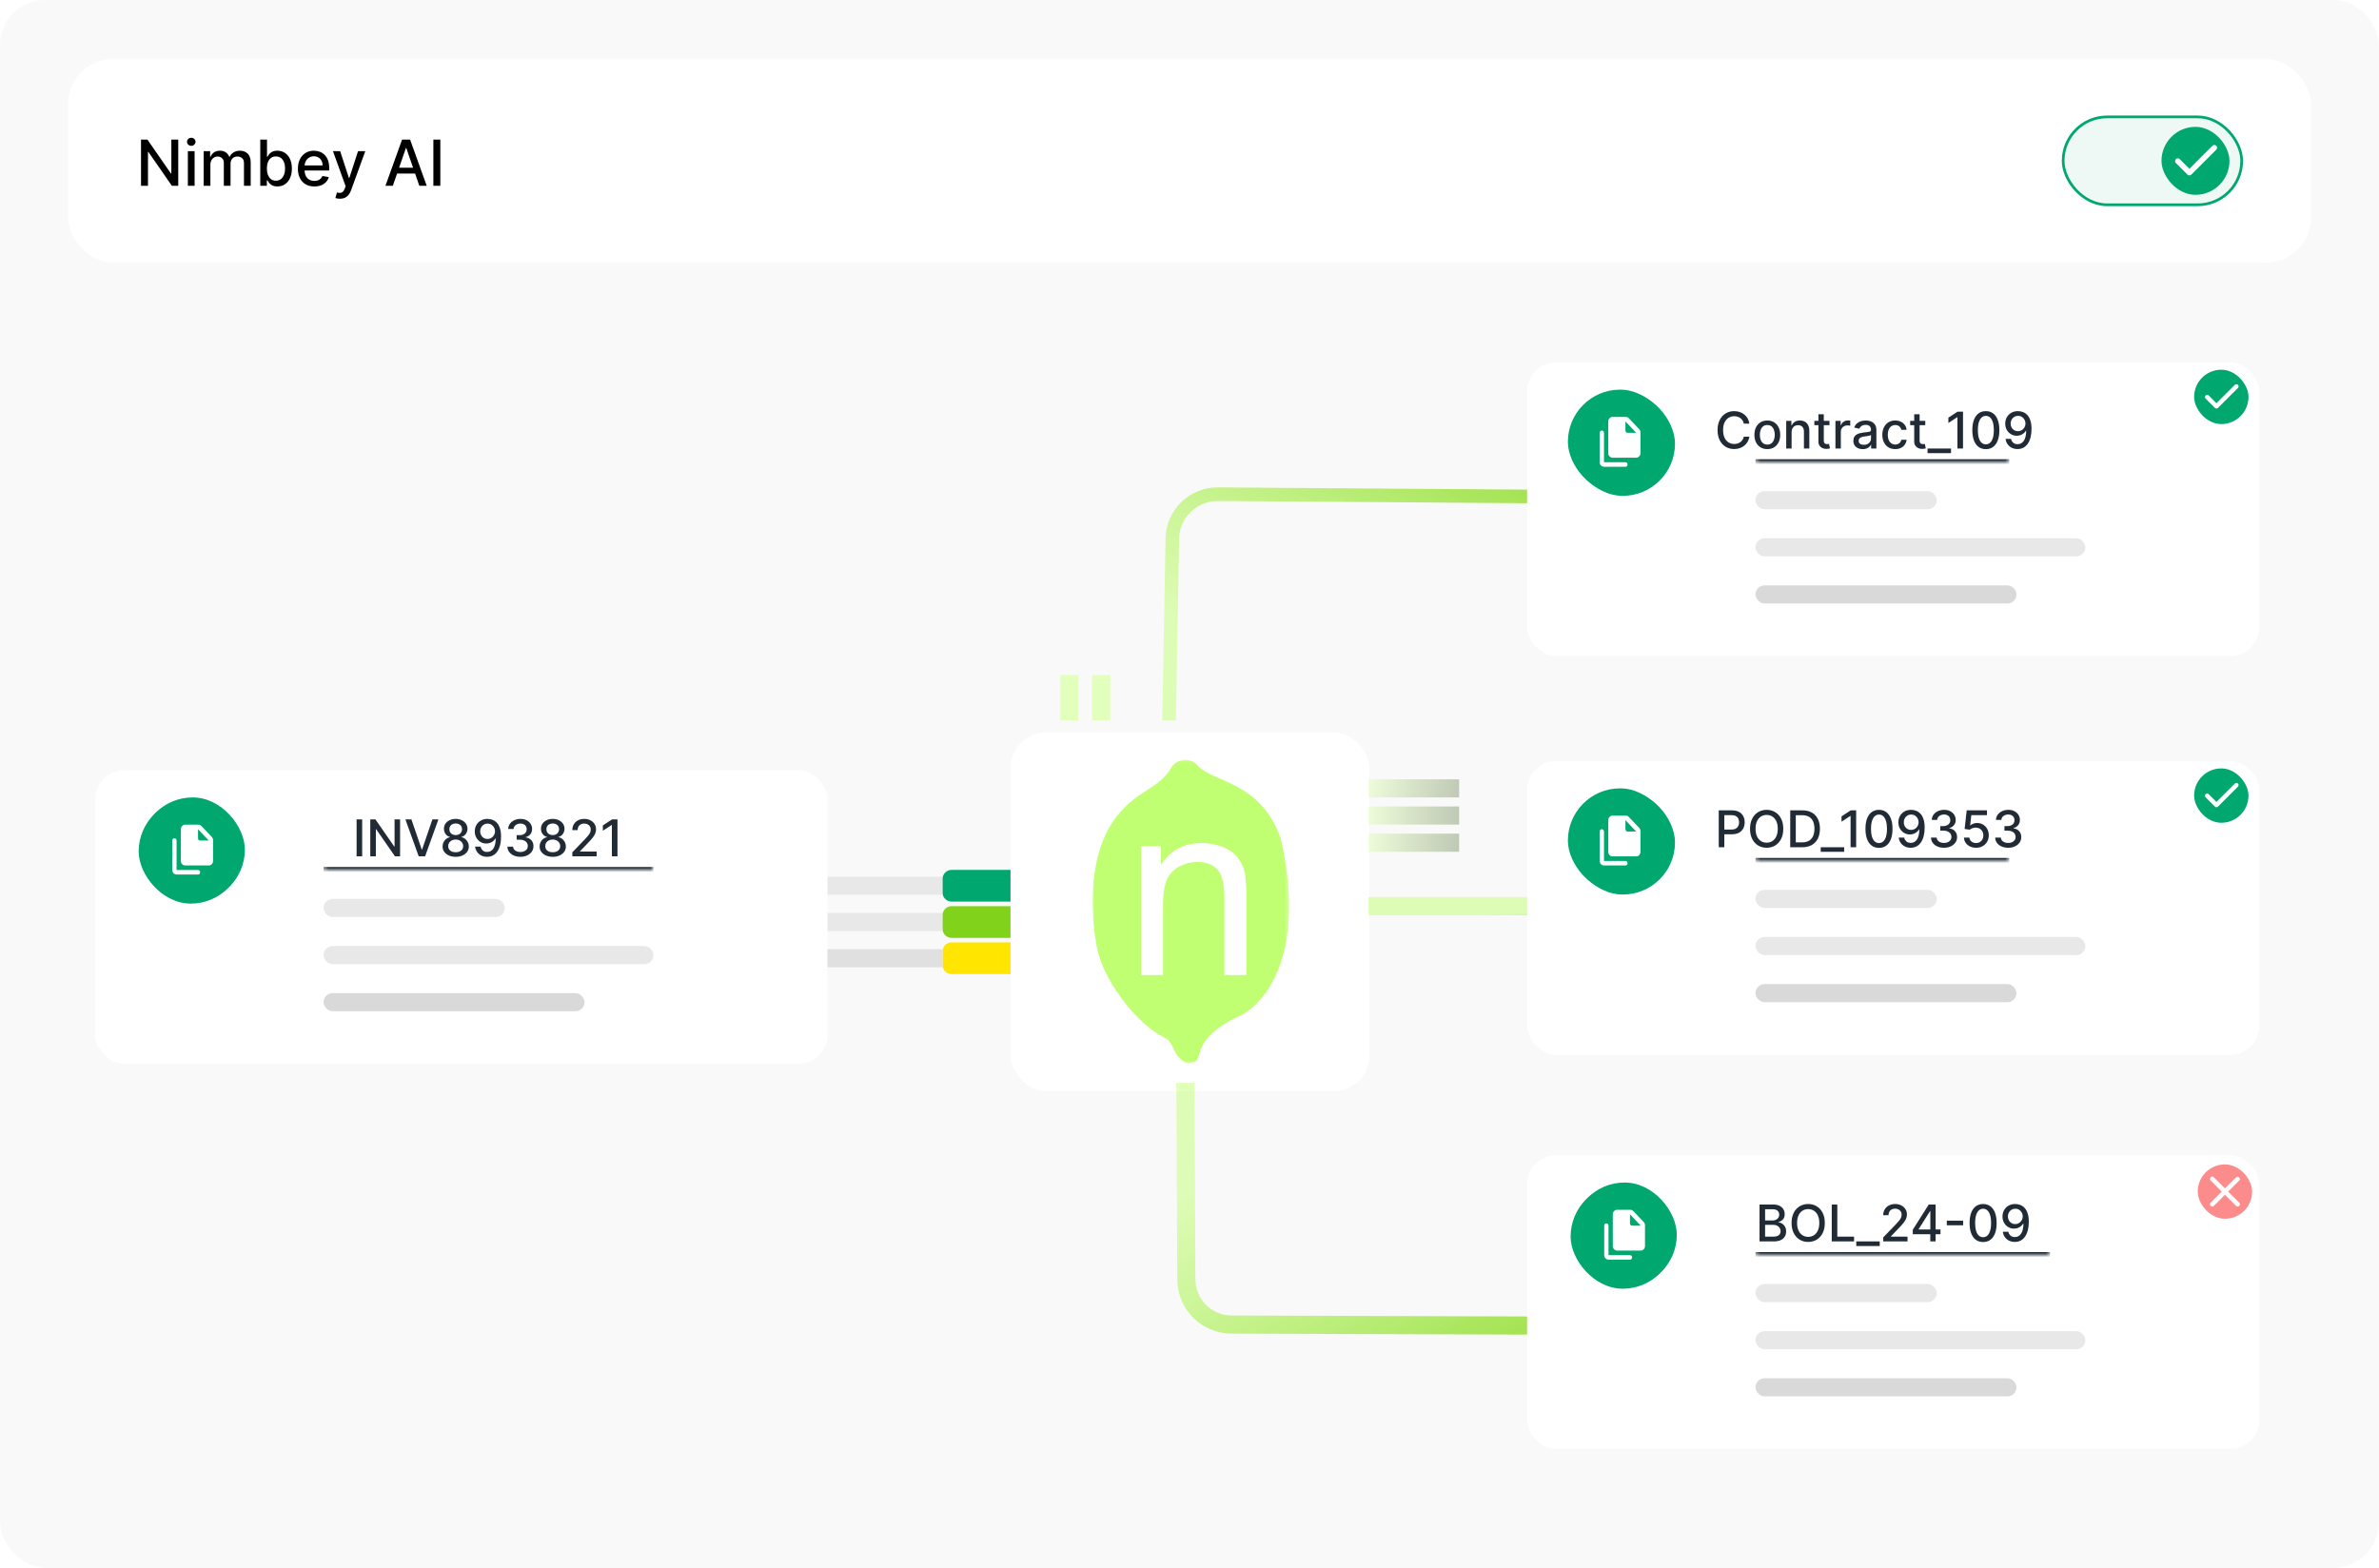 <svg width="525" height="346" viewBox="0 0 525 346" fill="none" xmlns="http://www.w3.org/2000/svg">
<rect width="525" height="346" rx="10" fill="#F9F9F9"/>
<rect x="15" y="13" width="495" height="45" rx="10" fill="white"/>
<path d="M39.337 30.818V41H37.925L32.749 33.533H32.655V41H31.119V30.818H32.541L37.721 38.295H37.815V30.818H39.337ZM41.458 41V33.364H42.945V41H41.458ZM42.209 32.185C41.95 32.185 41.728 32.099 41.543 31.927C41.361 31.751 41.269 31.542 41.269 31.3C41.269 31.055 41.361 30.846 41.543 30.674C41.728 30.498 41.95 30.41 42.209 30.41C42.468 30.41 42.688 30.498 42.87 30.674C43.056 30.846 43.149 31.055 43.149 31.3C43.149 31.542 43.056 31.751 42.87 31.927C42.688 32.099 42.468 32.185 42.209 32.185ZM44.945 41V33.364H46.371V34.606H46.466C46.625 34.186 46.885 33.858 47.246 33.622C47.608 33.383 48.04 33.264 48.544 33.264C49.054 33.264 49.482 33.383 49.827 33.622C50.175 33.861 50.432 34.189 50.597 34.606H50.677C50.859 34.199 51.149 33.874 51.547 33.632C51.945 33.387 52.419 33.264 52.969 33.264C53.661 33.264 54.227 33.481 54.664 33.916C55.105 34.35 55.325 35.004 55.325 35.879V41H53.839V36.019C53.839 35.501 53.698 35.127 53.416 34.895C53.135 34.663 52.798 34.547 52.407 34.547C51.923 34.547 51.547 34.696 51.278 34.994C51.01 35.289 50.876 35.669 50.876 36.133V41H49.394V35.924C49.394 35.51 49.265 35.177 49.006 34.925C48.748 34.673 48.411 34.547 47.997 34.547C47.715 34.547 47.455 34.621 47.217 34.771C46.981 34.916 46.791 35.12 46.645 35.382C46.502 35.644 46.431 35.947 46.431 36.292V41H44.945ZM57.437 41V30.818H58.923V34.602H59.013C59.099 34.443 59.223 34.258 59.386 34.05C59.548 33.841 59.774 33.659 60.062 33.503C60.35 33.344 60.731 33.264 61.205 33.264C61.822 33.264 62.372 33.42 62.856 33.731C63.34 34.043 63.719 34.492 63.995 35.079C64.273 35.666 64.412 36.371 64.412 37.197C64.412 38.022 64.275 38.73 63.999 39.32C63.724 39.906 63.346 40.359 62.866 40.677C62.385 40.992 61.837 41.149 61.22 41.149C60.756 41.149 60.377 41.071 60.082 40.916C59.79 40.76 59.562 40.577 59.396 40.369C59.23 40.16 59.102 39.974 59.013 39.812H58.889V41H57.437ZM58.894 37.182C58.894 37.719 58.971 38.189 59.127 38.594C59.283 38.998 59.508 39.315 59.803 39.543C60.098 39.769 60.46 39.881 60.887 39.881C61.331 39.881 61.703 39.764 62.001 39.528C62.299 39.29 62.525 38.967 62.677 38.559C62.833 38.151 62.911 37.692 62.911 37.182C62.911 36.678 62.834 36.226 62.682 35.825C62.533 35.423 62.307 35.107 62.006 34.875C61.708 34.643 61.335 34.527 60.887 34.527C60.456 34.527 60.092 34.638 59.794 34.86C59.498 35.082 59.275 35.392 59.122 35.79C58.97 36.188 58.894 36.651 58.894 37.182ZM69.373 41.154C68.62 41.154 67.972 40.993 67.429 40.672C66.888 40.347 66.471 39.891 66.176 39.305C65.884 38.715 65.738 38.024 65.738 37.231C65.738 36.449 65.884 35.76 66.176 35.163C66.471 34.567 66.882 34.101 67.409 33.766C67.939 33.432 68.559 33.264 69.268 33.264C69.699 33.264 70.117 33.336 70.521 33.478C70.925 33.62 71.288 33.844 71.61 34.149C71.931 34.454 72.185 34.85 72.37 35.337C72.556 35.821 72.649 36.41 72.649 37.102V37.629H66.579V36.516H71.192C71.192 36.124 71.113 35.778 70.954 35.477C70.794 35.172 70.571 34.931 70.282 34.756C69.997 34.58 69.662 34.492 69.278 34.492C68.86 34.492 68.496 34.595 68.184 34.8C67.876 35.003 67.637 35.268 67.468 35.596C67.303 35.921 67.22 36.274 67.22 36.655V37.525C67.22 38.035 67.309 38.469 67.488 38.827C67.671 39.185 67.924 39.459 68.249 39.648C68.574 39.833 68.953 39.926 69.387 39.926C69.669 39.926 69.926 39.886 70.158 39.807C70.39 39.724 70.591 39.601 70.76 39.439C70.929 39.276 71.058 39.076 71.147 38.837L72.554 39.091C72.442 39.505 72.24 39.868 71.948 40.18C71.659 40.488 71.296 40.728 70.859 40.901C70.425 41.07 69.929 41.154 69.373 41.154ZM75.019 43.864C74.797 43.864 74.595 43.845 74.412 43.809C74.23 43.776 74.094 43.739 74.005 43.7L74.363 42.481C74.635 42.554 74.876 42.586 75.089 42.576C75.301 42.566 75.488 42.486 75.65 42.337C75.816 42.188 75.962 41.945 76.088 41.606L76.272 41.099L73.478 33.364H75.069L77.003 39.29H77.082L79.016 33.364H80.612L77.465 42.019C77.319 42.417 77.134 42.753 76.908 43.028C76.683 43.307 76.414 43.516 76.103 43.655C75.791 43.794 75.43 43.864 75.019 43.864ZM86.694 41H85.063L88.727 30.818H90.502L94.166 41H92.535L89.657 32.668H89.577L86.694 41ZM86.967 37.013H92.257V38.305H86.967V37.013ZM97.172 30.818V41H95.636V30.818H97.172Z" fill="black"/>
<rect x="455.3" y="25.8" width="39.4" height="19.4" rx="9.7" fill="#00A76F" fill-opacity="0.07"/>
<rect x="455.3" y="25.8" width="39.4" height="19.4" rx="9.7" stroke="#00A76F" stroke-width="0.6"/>
<rect x="477" y="28" width="15" height="15" rx="7.5" fill="#00A76F"/>
<path d="M483.158 38.705C483.078 38.705 483.003 38.692 482.933 38.667C482.863 38.642 482.798 38.6 482.738 38.54L480.158 35.96C480.048 35.85 479.996 35.707 480 35.532C480.006 35.357 480.063 35.215 480.173 35.105C480.283 34.995 480.423 34.94 480.593 34.94C480.763 34.94 480.903 34.995 481.013 35.105L483.158 37.25L488.243 32.165C488.353 32.055 488.496 32 488.671 32C488.846 32 488.988 32.055 489.098 32.165C489.208 32.275 489.263 32.417 489.263 32.592C489.263 32.767 489.208 32.91 489.098 33.02L483.578 38.54C483.518 38.6 483.453 38.642 483.383 38.667C483.313 38.692 483.238 38.705 483.158 38.705Z" fill="white"/>
<g filter="url(#filter0_d_2064_610)">
<rect x="223" y="159" width="79.2" height="79.2" rx="7.92" fill="white"/>
<mask id="mask0_2064_610" style="mask-type:luminance" maskUnits="userSpaceOnUse" x="241" y="165" width="44" height="68">
<path d="M241 165H284.648V232.085H241V165Z" fill="white"/>
</mask>
<g mask="url(#mask0_2064_610)">
<path d="M273.261 221.74C280.216 218.565 288.2 206.332 282.6 182.324C278.072 169.635 267.702 170.198 264.245 166.246C263.601 165.536 262.704 165.121 261.753 165.067C260.48 165 259.126 165.696 258.537 166.702C255.697 171.578 251.182 171.578 246.519 177.446C240.262 185.338 240.464 197.879 242.044 206.36C243.357 213.447 250.177 222.357 255.697 225.666C257.921 227.006 257.653 226.121 259.354 229.551C259.998 230.851 261.739 232.66 263.401 231.842C264.285 231.413 264.566 230.529 264.741 229.712C265.062 228.319 266.562 224.795 273.261 221.74Z" fill="#C1FF72"/>
</g>
<path d="M275.047 212.566H270.189V195.252C270.189 192.333 269.666 190.328 268.619 189.237C267.571 188.146 266.117 187.6 264.258 187.6C262.826 187.6 261.47 187.95 260.188 188.647C258.909 189.346 258.001 190.33 257.465 191.6C256.928 192.87 256.659 194.669 256.659 196.994V212.566H251.828V184.084H256.175V188.11H256.285C257.306 186.553 258.562 185.386 260.056 184.608C261.549 183.828 263.281 183.438 265.253 183.438C266.754 183.438 268.238 183.706 269.705 184.243C271.175 184.78 272.324 185.587 273.155 186.663C273.988 187.736 274.511 188.883 274.726 190.099C274.939 191.314 275.047 192.959 275.047 195.036V212.566Z" fill="white"/>
</g>
<path d="M261.606 239L261.804 282.397C261.829 287.889 266.279 292.333 271.771 292.351L347.39 292.598" stroke="url(#paint0_linear_2064_610)" stroke-width="4"/>
<path d="M258 159L258.71 118.895C258.807 113.414 263.299 109.032 268.781 109.072L348 109.65" stroke="url(#paint1_linear_2064_610)" stroke-width="3"/>
<path d="M223 207H210C208.895 207 208 206.105 208 205V202C208 200.895 208.895 200 210 200H223V207Z" fill="#81D21B"/>
<rect opacity="0.5" x="208" y="205.5" width="32" height="4" transform="rotate(-180 208 205.5)" fill="#D9D9D9"/>
<path d="M223 199H210C208.895 199 208 198.105 208 197V194C208 192.895 208.895 192 210 192H223V199Z" fill="#00A76F"/>
<rect opacity="0.5" x="208" y="197.5" width="32" height="4" transform="rotate(-180 208 197.5)" fill="#D9D9D9"/>
<path d="M223 215H210C208.895 215 208 214.105 208 213V210C208 208.895 208.895 208 210 208H223V215Z" fill="#FFE500"/>
<rect x="208" y="213.5" width="32" height="4" transform="rotate(-180 208 213.5)" fill="#E0E0E0"/>
<rect x="302" y="172" width="20" height="4" fill="url(#paint2_linear_2064_610)"/>
<rect x="234" y="159" width="10" height="4" transform="rotate(-90 234 159)" fill="#E2FFBC"/>
<rect x="241" y="159" width="10" height="4" transform="rotate(-90 241 159)" fill="#E2FFBC"/>
<rect x="302" y="178" width="20" height="4" fill="url(#paint3_linear_2064_610)"/>
<rect x="302" y="184" width="20" height="4" fill="url(#paint4_linear_2064_610)"/>
<rect x="21" y="170" width="161.6" height="64.8" rx="6.4" fill="white"/>
<rect x="30.602" y="176.4" width="23.04" height="23.04" rx="11.52" fill="#00A76F"/>
<path d="M42.122 185.04V183.888C42.122 183.254 41.603 182.736 40.97 182.736H37.514C36.88 182.736 36.362 183.254 36.362 183.888V191.952C36.362 192.585 36.88 193.104 37.514 193.104H46.73C47.363 193.104 47.882 192.585 47.882 191.952V186.192C47.882 185.558 47.363 185.04 46.73 185.04H42.122ZM38.666 191.952H37.514V190.8H38.666V191.952ZM38.666 189.648H37.514V188.496H38.666V189.648ZM38.666 187.344H37.514V186.192H38.666V187.344ZM38.666 185.04H37.514V183.888H38.666V185.04ZM40.97 191.952H39.818V190.8H40.97V191.952ZM40.97 189.648H39.818V188.496H40.97V189.648ZM40.97 187.344H39.818V186.192H40.97V187.344ZM40.97 185.04H39.818V183.888H40.97V185.04ZM46.154 191.952H42.122V190.8H43.274V189.648H42.122V188.496H43.274V187.344H42.122V186.192H46.154C46.47 186.192 46.73 186.451 46.73 186.768V191.376C46.73 191.693 46.47 191.952 46.154 191.952ZM45.578 187.344H44.426V188.496H45.578V187.344ZM45.578 189.648H44.426V190.8H45.578V189.648Z" fill="white"/>
<mask id="path-27-inside-1_2064_610" fill="white">
<path d="M71.402 178H144.202V192H71.402V178Z"/>
</mask>
<path d="M144.202 191.36H71.402V192.64H144.202V191.36Z" fill="#212B36" mask="url(#path-27-inside-1_2064_610)"/>
<path d="M79.925 180.854V189H78.697V180.854H79.925ZM88.29 180.854V189H87.16L83.02 183.026H82.944V189H81.715V180.854H82.853L86.997 186.836H87.073V180.854H88.29ZM90.794 180.854L93.061 187.488H93.153L95.42 180.854H96.748L93.817 189H92.397L89.466 180.854H90.794ZM100.566 189.111C99.996 189.111 99.492 189.013 99.054 188.817C98.619 188.621 98.279 188.35 98.032 188.005C97.785 187.661 97.663 187.268 97.666 186.828C97.663 186.484 97.734 186.167 97.877 185.878C98.023 185.586 98.22 185.343 98.469 185.15C98.719 184.954 98.997 184.829 99.305 184.776V184.728C98.899 184.63 98.574 184.413 98.33 184.076C98.086 183.739 97.966 183.352 97.968 182.915C97.966 182.498 98.076 182.127 98.299 181.801C98.524 181.472 98.833 181.214 99.225 181.025C99.618 180.837 100.064 180.743 100.566 180.743C101.061 180.743 101.504 180.838 101.894 181.029C102.286 181.218 102.595 181.476 102.821 181.805C103.046 182.131 103.16 182.501 103.163 182.915C103.16 183.352 103.035 183.739 102.789 184.076C102.542 184.413 102.221 184.63 101.826 184.728V184.776C102.131 184.829 102.406 184.954 102.65 185.15C102.896 185.343 103.092 185.586 103.238 185.878C103.387 186.167 103.462 186.484 103.465 186.828C103.462 187.268 103.338 187.661 103.091 188.005C102.845 188.35 102.502 188.621 102.065 188.817C101.63 189.013 101.13 189.111 100.566 189.111ZM100.566 188.105C100.902 188.105 101.194 188.049 101.441 187.938C101.687 187.824 101.878 187.666 102.013 187.465C102.149 187.26 102.217 187.022 102.22 186.749C102.217 186.465 102.143 186.214 101.997 185.997C101.854 185.78 101.659 185.609 101.413 185.484C101.166 185.359 100.884 185.297 100.566 185.297C100.245 185.297 99.96 185.359 99.71 185.484C99.461 185.609 99.265 185.78 99.122 185.997C98.979 186.214 98.908 186.465 98.911 186.749C98.908 187.022 98.973 187.26 99.106 187.465C99.241 187.666 99.433 187.824 99.683 187.938C99.932 188.049 100.226 188.105 100.566 188.105ZM100.566 184.315C100.836 184.315 101.076 184.26 101.285 184.152C101.495 184.043 101.659 183.892 101.779 183.698C101.901 183.505 101.963 183.278 101.966 183.018C101.963 182.763 101.902 182.541 101.783 182.35C101.666 182.159 101.503 182.012 101.293 181.908C101.084 181.802 100.841 181.749 100.566 181.749C100.284 181.749 100.038 181.802 99.826 181.908C99.616 182.012 99.453 182.159 99.337 182.35C99.22 182.541 99.163 182.763 99.166 183.018C99.163 183.278 99.221 183.505 99.341 183.698C99.46 183.892 99.624 184.043 99.834 184.152C100.046 184.26 100.29 184.315 100.566 184.315ZM107.598 180.743C107.962 180.746 108.32 180.812 108.672 180.942C109.025 181.072 109.343 181.284 109.627 181.578C109.913 181.873 110.141 182.27 110.311 182.771C110.483 183.27 110.571 183.89 110.573 184.633C110.573 185.346 110.502 185.981 110.359 186.538C110.215 187.092 110.01 187.56 109.742 187.942C109.477 188.324 109.155 188.614 108.776 188.813C108.396 189.012 107.97 189.111 107.495 189.111C107.01 189.111 106.579 189.016 106.202 188.825C105.826 188.634 105.52 188.37 105.284 188.033C105.048 187.694 104.9 187.304 104.842 186.864H106.055C106.135 187.214 106.296 187.498 106.54 187.715C106.787 187.93 107.105 188.037 107.495 188.037C108.092 188.037 108.557 187.777 108.891 187.258C109.225 186.735 109.393 186.006 109.396 185.07H109.332C109.195 185.298 109.022 185.494 108.815 185.659C108.611 185.823 108.382 185.951 108.127 186.041C107.873 186.131 107.601 186.176 107.312 186.176C106.843 186.176 106.416 186.061 106.031 185.83C105.647 185.599 105.341 185.282 105.113 184.879C104.885 184.476 104.771 184.016 104.771 183.499C104.771 182.985 104.887 182.518 105.121 182.099C105.357 181.68 105.685 181.349 106.107 181.105C106.531 180.858 107.028 180.738 107.598 180.743ZM107.602 181.777C107.292 181.777 107.012 181.854 106.763 182.008C106.517 182.159 106.322 182.364 106.178 182.624C106.035 182.881 105.964 183.168 105.964 183.483C105.964 183.799 106.033 184.085 106.171 184.342C106.311 184.597 106.502 184.8 106.743 184.951C106.987 185.099 107.266 185.174 107.578 185.174C107.812 185.174 108.029 185.129 108.231 185.038C108.432 184.948 108.609 184.824 108.76 184.665C108.911 184.503 109.029 184.32 109.114 184.116C109.199 183.912 109.241 183.697 109.241 183.471C109.241 183.172 109.169 182.893 109.026 182.636C108.886 182.379 108.692 182.172 108.446 182.016C108.199 181.857 107.918 181.777 107.602 181.777ZM114.846 189.111C114.3 189.111 113.812 189.017 113.382 188.829C112.955 188.641 112.617 188.379 112.368 188.045C112.122 187.709 111.989 187.319 111.97 186.876H113.219C113.235 187.117 113.316 187.327 113.462 187.504C113.61 187.679 113.804 187.815 114.043 187.91C114.281 188.005 114.546 188.053 114.838 188.053C115.159 188.053 115.443 187.998 115.689 187.886C115.938 187.775 116.133 187.62 116.274 187.421C116.414 187.219 116.485 186.987 116.485 186.725C116.485 186.452 116.414 186.212 116.274 186.005C116.136 185.795 115.933 185.631 115.665 185.512C115.4 185.392 115.079 185.333 114.703 185.333H114.015V184.33H114.703C115.005 184.33 115.27 184.276 115.498 184.167C115.729 184.059 115.909 183.908 116.039 183.714C116.169 183.518 116.234 183.288 116.234 183.026C116.234 182.774 116.177 182.555 116.063 182.37C115.952 182.181 115.793 182.034 115.586 181.928C115.382 181.822 115.14 181.769 114.862 181.769C114.597 181.769 114.349 181.818 114.118 181.916C113.89 182.012 113.704 182.15 113.561 182.33C113.418 182.508 113.341 182.721 113.331 182.97H112.141C112.155 182.53 112.285 182.143 112.531 181.809C112.78 181.475 113.109 181.214 113.518 181.025C113.926 180.837 114.379 180.743 114.878 180.743C115.4 180.743 115.851 180.845 116.23 181.049C116.612 181.251 116.906 181.52 117.113 181.857C117.322 182.193 117.426 182.562 117.423 182.962C117.426 183.418 117.299 183.805 117.041 184.124C116.787 184.442 116.447 184.655 116.023 184.764V184.828C116.564 184.91 116.983 185.125 117.28 185.472C117.58 185.819 117.728 186.25 117.725 186.765C117.728 187.213 117.604 187.614 117.352 187.97C117.102 188.325 116.762 188.605 116.329 188.809C115.897 189.01 115.403 189.111 114.846 189.111ZM121.981 189.111C121.411 189.111 120.907 189.013 120.47 188.817C120.035 188.621 119.694 188.35 119.448 188.005C119.201 187.661 119.079 187.268 119.082 186.828C119.079 186.484 119.149 186.167 119.293 185.878C119.438 185.586 119.636 185.343 119.885 185.15C120.134 184.954 120.413 184.829 120.72 184.776V184.728C120.315 184.63 119.99 184.413 119.746 184.076C119.502 183.739 119.381 183.352 119.384 182.915C119.381 182.498 119.491 182.127 119.714 181.801C119.94 181.472 120.248 181.214 120.641 181.025C121.033 180.837 121.48 180.743 121.981 180.743C122.477 180.743 122.92 180.838 123.31 181.029C123.702 181.218 124.011 181.476 124.236 181.805C124.462 182.131 124.576 182.501 124.578 182.915C124.576 183.352 124.451 183.739 124.204 184.076C123.958 184.413 123.637 184.63 123.242 184.728V184.776C123.547 184.829 123.821 184.954 124.065 185.15C124.312 185.343 124.508 185.586 124.654 185.878C124.802 186.167 124.878 186.484 124.881 186.828C124.878 187.268 124.753 187.661 124.507 188.005C124.26 188.35 123.918 188.621 123.481 188.817C123.046 189.013 122.546 189.111 121.981 189.111ZM121.981 188.105C122.318 188.105 122.61 188.049 122.856 187.938C123.103 187.824 123.294 187.666 123.429 187.465C123.564 187.26 123.633 187.022 123.636 186.749C123.633 186.465 123.559 186.214 123.413 185.997C123.27 185.78 123.075 185.609 122.828 185.484C122.582 185.359 122.299 185.297 121.981 185.297C121.66 185.297 121.375 185.359 121.126 185.484C120.877 185.609 120.681 185.78 120.537 185.997C120.394 186.214 120.324 186.465 120.327 186.749C120.324 187.022 120.389 187.26 120.522 187.465C120.657 187.666 120.849 187.824 121.098 187.938C121.347 188.049 121.642 188.105 121.981 188.105ZM121.981 184.315C122.252 184.315 122.492 184.26 122.701 184.152C122.911 184.043 123.075 183.892 123.194 183.698C123.316 183.505 123.379 183.278 123.381 183.018C123.379 182.763 123.318 182.541 123.198 182.35C123.082 182.159 122.918 182.012 122.709 181.908C122.5 181.802 122.257 181.749 121.981 181.749C121.7 181.749 121.454 181.802 121.241 181.908C121.032 182.012 120.869 182.159 120.752 182.35C120.636 182.541 120.579 182.763 120.581 183.018C120.579 183.278 120.637 183.505 120.756 183.698C120.875 183.892 121.04 184.043 121.249 184.152C121.461 184.26 121.705 184.315 121.981 184.315ZM126.305 189V188.109L129.062 185.253C129.356 184.943 129.599 184.671 129.79 184.438C129.983 184.202 130.128 183.978 130.223 183.766C130.319 183.554 130.366 183.328 130.366 183.09C130.366 182.819 130.303 182.586 130.175 182.39C130.048 182.191 129.874 182.038 129.654 181.932C129.434 181.823 129.186 181.769 128.911 181.769C128.619 181.769 128.364 181.829 128.147 181.948C127.93 182.067 127.762 182.236 127.646 182.453C127.529 182.671 127.471 182.925 127.471 183.217H126.298C126.298 182.721 126.412 182.287 126.64 181.916C126.868 181.545 127.18 181.257 127.578 181.053C127.976 180.846 128.428 180.743 128.934 180.743C129.446 180.743 129.897 180.845 130.287 181.049C130.679 181.251 130.985 181.527 131.205 181.877C131.426 182.224 131.536 182.616 131.536 183.054C131.536 183.356 131.479 183.652 131.365 183.941C131.253 184.23 131.058 184.552 130.78 184.907C130.501 185.26 130.114 185.688 129.619 186.192L128 187.886V187.946H131.667V189H126.305ZM136.265 180.854V189H135.032V182.087H134.984L133.035 183.36V182.183L135.067 180.854H136.265Z" fill="#212B36"/>
<rect x="71.402" y="198.4" width="40" height="4" rx="2" fill="#E8E8E8"/>
<rect x="71.402" y="208.8" width="72.8" height="4" rx="2" fill="#E8E8E8"/>
<rect x="71.402" y="219.2" width="57.6" height="4" rx="2" fill="#D9D9D9"/>
<rect x="31" y="176" width="23.04" height="23.04" rx="11.52" fill="#00A76F"/>
<path d="M46.073 191.02H40.862C40.602 191.02 40.379 190.922 40.193 190.727C40.008 190.531 39.915 190.295 39.915 190.02V183.02C39.915 182.745 40.008 182.51 40.193 182.314C40.379 182.118 40.602 182.02 40.862 182.02H43.787C43.913 182.02 44.034 182.045 44.148 182.095C44.263 182.145 44.363 182.216 44.45 182.308L46.748 184.733C46.834 184.824 46.902 184.93 46.949 185.051C46.996 185.172 47.02 185.299 47.02 185.433V190.02C47.02 190.295 46.927 190.531 46.742 190.727C46.556 190.922 46.333 191.02 46.073 191.02ZM38.967 193.02C38.707 193.02 38.484 192.922 38.298 192.727C38.113 192.531 38.02 192.295 38.02 192.02V185.52C38.02 185.378 38.066 185.26 38.156 185.164C38.247 185.068 38.359 185.02 38.494 185.02C38.628 185.02 38.74 185.068 38.831 185.164C38.922 185.26 38.967 185.378 38.967 185.52V192.02H43.704C43.838 192.02 43.951 192.068 44.042 192.164C44.133 192.26 44.178 192.378 44.178 192.52C44.178 192.662 44.133 192.78 44.042 192.876C43.951 192.972 43.838 193.02 43.704 193.02H38.967ZM44.178 185.52H46.073L43.704 183.02V185.02C43.704 185.162 43.75 185.281 43.841 185.377C43.931 185.472 44.044 185.52 44.178 185.52Z" fill="white"/>
<rect x="337" y="80" width="161.6" height="64.8" rx="6.4" fill="white"/>
<rect x="346.602" y="86.4" width="23.04" height="23.04" rx="11.52" fill="#00A76F"/>
<path d="M358.122 95.04V93.888C358.122 93.254 357.603 92.736 356.97 92.736H353.514C352.88 92.736 352.362 93.254 352.362 93.888V101.952C352.362 102.585 352.88 103.104 353.514 103.104H362.73C363.363 103.104 363.882 102.585 363.882 101.952V96.192C363.882 95.558 363.363 95.04 362.73 95.04H358.122ZM354.666 101.952H353.514V100.8H354.666V101.952ZM354.666 99.648H353.514V98.496H354.666V99.648ZM354.666 97.344H353.514V96.192H354.666V97.344ZM354.666 95.04H353.514V93.888H354.666V95.04ZM356.97 101.952H355.818V100.8H356.97V101.952ZM356.97 99.648H355.818V98.496H356.97V99.648ZM356.97 97.344H355.818V96.192H356.97V97.344ZM356.97 95.04H355.818V93.888H356.97V95.04ZM362.154 101.952H358.122V100.8H359.274V99.648H358.122V98.496H359.274V97.344H358.122V96.192H362.154C362.47 96.192 362.73 96.451 362.73 96.768V101.376C362.73 101.693 362.47 101.952 362.154 101.952ZM361.578 97.344H360.426V98.496H361.578V97.344ZM361.578 99.648H360.426V100.8H361.578V99.648Z" fill="white"/>
<mask id="path-38-inside-2_2064_610" fill="white">
<path d="M387.402 88H443.402V102H387.402V88Z"/>
</mask>
<path d="M443.402 101.36H387.402V102.64H443.402V101.36Z" fill="#212B36" mask="url(#path-38-inside-2_2064_610)"/>
<path d="M386.062 93.503H384.821C384.773 93.238 384.684 93.005 384.554 92.803C384.425 92.602 384.265 92.431 384.077 92.29C383.889 92.15 383.678 92.044 383.445 91.972C383.214 91.9 382.969 91.865 382.709 91.865C382.24 91.865 381.819 91.983 381.448 92.219C381.08 92.454 380.788 92.801 380.573 93.257C380.361 93.713 380.255 94.269 380.255 94.927C380.255 95.59 380.361 96.149 380.573 96.606C380.788 97.061 381.081 97.406 381.452 97.64C381.823 97.873 382.241 97.99 382.705 97.99C382.962 97.99 383.206 97.955 383.437 97.886C383.67 97.815 383.881 97.71 384.069 97.572C384.257 97.434 384.417 97.266 384.546 97.067C384.679 96.865 384.771 96.635 384.821 96.375L386.062 96.379C385.996 96.779 385.867 97.148 385.676 97.484C385.488 97.819 385.245 98.108 384.948 98.352C384.654 98.593 384.317 98.78 383.938 98.912C383.559 99.045 383.145 99.111 382.697 99.111C381.992 99.111 381.363 98.944 380.812 98.61C380.26 98.273 379.825 97.792 379.507 97.166C379.192 96.54 379.034 95.794 379.034 94.927C379.034 94.057 379.193 93.311 379.511 92.688C379.829 92.062 380.264 91.582 380.816 91.248C381.367 90.911 381.994 90.743 382.697 90.743C383.129 90.743 383.532 90.805 383.906 90.93C384.283 91.052 384.621 91.232 384.92 91.471C385.22 91.707 385.468 91.996 385.664 92.338C385.86 92.677 385.993 93.066 386.062 93.503ZM390.01 99.123C389.438 99.123 388.938 98.992 388.511 98.729C388.084 98.467 387.753 98.1 387.517 97.628C387.281 97.156 387.163 96.604 387.163 95.973C387.163 95.339 387.281 94.785 387.517 94.311C387.753 93.836 388.084 93.467 388.511 93.205C388.938 92.942 389.438 92.811 390.01 92.811C390.583 92.811 391.083 92.942 391.51 93.205C391.937 93.467 392.268 93.836 392.504 94.311C392.74 94.785 392.858 95.339 392.858 95.973C392.858 96.604 392.74 97.156 392.504 97.628C392.268 98.1 391.937 98.467 391.51 98.729C391.083 98.992 390.583 99.123 390.01 99.123ZM390.014 98.125C390.385 98.125 390.693 98.027 390.937 97.831C391.181 97.634 391.361 97.373 391.478 97.047C391.597 96.721 391.657 96.362 391.657 95.969C391.657 95.579 391.597 95.221 391.478 94.895C391.361 94.567 391.181 94.303 390.937 94.104C390.693 93.905 390.385 93.805 390.014 93.805C389.64 93.805 389.33 93.905 389.084 94.104C388.84 94.303 388.658 94.567 388.539 94.895C388.422 95.221 388.364 95.579 388.364 95.969C388.364 96.362 388.422 96.721 388.539 97.047C388.658 97.373 388.84 97.634 389.084 97.831C389.33 98.027 389.64 98.125 390.014 98.125ZM395.375 95.373V99H394.185V92.891H395.327V93.885H395.402C395.543 93.561 395.763 93.302 396.063 93.106C396.365 92.909 396.745 92.811 397.204 92.811C397.62 92.811 397.985 92.899 398.298 93.074C398.611 93.246 398.853 93.503 399.026 93.845C399.198 94.187 399.284 94.61 399.284 95.114V99H398.095V95.257C398.095 94.814 397.98 94.468 397.749 94.219C397.518 93.967 397.202 93.841 396.798 93.841C396.523 93.841 396.277 93.901 396.063 94.02C395.851 94.14 395.682 94.315 395.558 94.545C395.436 94.773 395.375 95.049 395.375 95.373ZM403.731 92.891V93.845H400.394V92.891H403.731ZM401.289 91.427H402.478V97.206C402.478 97.437 402.512 97.61 402.581 97.727C402.65 97.841 402.739 97.919 402.848 97.962C402.959 98.001 403.08 98.021 403.21 98.021C403.305 98.021 403.389 98.015 403.46 98.001C403.532 97.988 403.588 97.978 403.627 97.97L403.842 98.952C403.773 98.979 403.675 99.005 403.548 99.032C403.421 99.061 403.262 99.077 403.071 99.079C402.758 99.085 402.466 99.029 402.196 98.912C401.925 98.796 401.706 98.615 401.539 98.371C401.372 98.127 401.289 97.821 401.289 97.453V91.427ZM405.046 99V92.891H406.196V93.861H406.259C406.371 93.532 406.567 93.274 406.848 93.086C407.132 92.895 407.453 92.799 407.811 92.799C407.885 92.799 407.972 92.802 408.073 92.807C408.176 92.812 408.257 92.819 408.316 92.827V93.965C408.268 93.951 408.183 93.937 408.061 93.921C407.939 93.902 407.817 93.893 407.695 93.893C407.414 93.893 407.164 93.953 406.944 94.072C406.726 94.189 406.554 94.352 406.426 94.561C406.299 94.768 406.236 95.004 406.236 95.269V99H405.046ZM411.068 99.135C410.681 99.135 410.331 99.063 410.018 98.92C409.705 98.774 409.457 98.564 409.274 98.288C409.094 98.012 409.004 97.674 409.004 97.274C409.004 96.929 409.07 96.645 409.203 96.422C409.335 96.2 409.514 96.023 409.74 95.894C409.965 95.764 410.217 95.665 410.495 95.599C410.774 95.533 411.057 95.483 411.346 95.448C411.712 95.406 412.009 95.371 412.237 95.345C412.465 95.316 412.631 95.269 412.734 95.206C412.838 95.142 412.89 95.038 412.89 94.895V94.867C412.89 94.52 412.791 94.251 412.595 94.06C412.402 93.869 412.113 93.774 411.728 93.774C411.328 93.774 411.012 93.862 410.782 94.04C410.554 94.215 410.396 94.41 410.308 94.625L409.191 94.37C409.323 93.999 409.517 93.699 409.771 93.471C410.029 93.241 410.324 93.074 410.658 92.97C410.992 92.864 411.344 92.811 411.712 92.811C411.956 92.811 412.215 92.84 412.488 92.899C412.764 92.954 413.021 93.058 413.259 93.209C413.501 93.36 413.698 93.576 413.852 93.857C414.006 94.136 414.083 94.498 414.083 94.943V99H412.921V98.165H412.874C412.797 98.318 412.681 98.469 412.528 98.618C412.374 98.766 412.176 98.89 411.935 98.988C411.694 99.086 411.405 99.135 411.068 99.135ZM411.326 98.18C411.655 98.18 411.936 98.115 412.17 97.986C412.406 97.856 412.585 97.686 412.707 97.477C412.831 97.264 412.894 97.038 412.894 96.796V96.009C412.851 96.051 412.769 96.091 412.647 96.128C412.528 96.163 412.391 96.193 412.237 96.22C412.083 96.244 411.934 96.266 411.788 96.287C411.642 96.306 411.52 96.322 411.422 96.335C411.191 96.364 410.98 96.413 410.79 96.482C410.601 96.551 410.45 96.651 410.336 96.781C410.225 96.908 410.169 97.078 410.169 97.29C410.169 97.584 410.278 97.807 410.495 97.958C410.713 98.106 410.99 98.18 411.326 98.18ZM418.24 99.123C417.649 99.123 417.14 98.989 416.713 98.721C416.288 98.451 415.962 98.078 415.734 97.604C415.506 97.129 415.392 96.586 415.392 95.973C415.392 95.353 415.509 94.805 415.742 94.331C415.976 93.853 416.304 93.481 416.729 93.213C417.153 92.945 417.653 92.811 418.228 92.811C418.692 92.811 419.106 92.897 419.469 93.07C419.832 93.239 420.125 93.478 420.348 93.786C420.573 94.093 420.707 94.453 420.75 94.863H419.592C419.529 94.577 419.383 94.331 419.155 94.124C418.929 93.917 418.627 93.813 418.248 93.813C417.916 93.813 417.626 93.901 417.377 94.076C417.13 94.248 416.938 94.495 416.8 94.816C416.662 95.134 416.593 95.51 416.593 95.945C416.593 96.391 416.661 96.775 416.796 97.099C416.931 97.422 417.122 97.673 417.369 97.85C417.618 98.028 417.911 98.117 418.248 98.117C418.473 98.117 418.677 98.076 418.86 97.994C419.046 97.909 419.201 97.788 419.326 97.632C419.453 97.475 419.542 97.287 419.592 97.067H420.75C420.707 97.462 420.579 97.815 420.364 98.125C420.149 98.435 419.861 98.679 419.501 98.857C419.143 99.034 418.723 99.123 418.24 99.123ZM424.873 92.891V93.845H421.536V92.891H424.873ZM422.431 91.427H423.62V97.206C423.62 97.437 423.655 97.61 423.724 97.727C423.793 97.841 423.881 97.919 423.99 97.962C424.101 98.001 424.222 98.021 424.352 98.021C424.447 98.021 424.531 98.015 424.603 98.001C424.674 97.988 424.73 97.978 424.77 97.97L424.984 98.952C424.915 98.979 424.817 99.005 424.69 99.032C424.563 99.061 424.404 99.077 424.213 99.079C423.9 99.085 423.608 99.029 423.338 98.912C423.067 98.796 422.849 98.615 422.682 98.371C422.515 98.127 422.431 97.821 422.431 97.453V91.427ZM430.552 99V100.01H425.377V99H430.552ZM433.2 90.854V99H431.968V92.087H431.92L429.971 93.36V92.183L432.003 90.854H433.2ZM438.24 99.135C437.611 99.132 437.074 98.967 436.629 98.638C436.183 98.309 435.843 97.831 435.607 97.202C435.371 96.574 435.253 95.817 435.253 94.931C435.253 94.048 435.371 93.294 435.607 92.668C435.845 92.042 436.187 91.565 436.633 91.236C437.081 90.907 437.617 90.743 438.24 90.743C438.863 90.743 439.397 90.909 439.843 91.24C440.288 91.569 440.629 92.046 440.865 92.672C441.103 93.295 441.223 94.048 441.223 94.931C441.223 95.819 441.105 96.578 440.869 97.206C440.633 97.832 440.292 98.31 439.846 98.642C439.401 98.971 438.865 99.135 438.24 99.135ZM438.24 98.073C438.791 98.073 439.222 97.804 439.532 97.266C439.845 96.728 440.002 95.949 440.002 94.931C440.002 94.255 439.93 93.683 439.787 93.217C439.646 92.748 439.443 92.392 439.178 92.151C438.916 91.907 438.603 91.785 438.24 91.785C437.691 91.785 437.26 92.055 436.947 92.596C436.634 93.137 436.476 93.915 436.474 94.931C436.474 95.61 436.544 96.184 436.685 96.653C436.828 97.12 437.031 97.474 437.293 97.715C437.556 97.954 437.871 98.073 438.24 98.073ZM445.342 90.743C445.705 90.746 446.063 90.812 446.416 90.942C446.769 91.072 447.087 91.284 447.371 91.578C447.657 91.873 447.885 92.27 448.055 92.771C448.227 93.27 448.314 93.89 448.317 94.633C448.317 95.346 448.246 95.981 448.102 96.538C447.959 97.092 447.754 97.56 447.486 97.942C447.221 98.324 446.899 98.614 446.519 98.813C446.14 99.012 445.713 99.111 445.239 99.111C444.753 99.111 444.323 99.016 443.946 98.825C443.57 98.634 443.263 98.37 443.027 98.033C442.791 97.694 442.644 97.304 442.586 96.864H443.799C443.878 97.214 444.04 97.498 444.284 97.715C444.531 97.93 444.849 98.037 445.239 98.037C445.835 98.037 446.301 97.778 446.635 97.258C446.969 96.735 447.137 96.006 447.14 95.07H447.076C446.938 95.298 446.766 95.495 446.559 95.659C446.355 95.823 446.126 95.951 445.871 96.041C445.617 96.131 445.345 96.176 445.056 96.176C444.586 96.176 444.16 96.061 443.775 95.83C443.391 95.599 443.084 95.282 442.856 94.879C442.628 94.476 442.514 94.016 442.514 93.499C442.514 92.985 442.631 92.518 442.864 92.099C443.1 91.68 443.429 91.349 443.851 91.105C444.275 90.858 444.772 90.738 445.342 90.743ZM445.346 91.777C445.036 91.777 444.756 91.854 444.507 92.008C444.26 92.159 444.065 92.364 443.922 92.624C443.779 92.881 443.707 93.168 443.707 93.483C443.707 93.799 443.776 94.085 443.914 94.342C444.055 94.597 444.246 94.8 444.487 94.951C444.731 95.099 445.009 95.174 445.322 95.174C445.556 95.174 445.773 95.129 445.974 95.038C446.176 94.948 446.352 94.824 446.503 94.665C446.655 94.503 446.773 94.32 446.857 94.116C446.942 93.912 446.985 93.697 446.985 93.471C446.985 93.172 446.913 92.893 446.77 92.636C446.629 92.379 446.436 92.172 446.189 92.016C445.943 91.857 445.662 91.777 445.346 91.777Z" fill="#212B36"/>
<rect x="387.402" y="108.4" width="40" height="4" rx="2" fill="#E8E8E8"/>
<rect x="387.402" y="118.8" width="72.8" height="4" rx="2" fill="#E8E8E8"/>
<rect x="387.402" y="129.2" width="57.6" height="4" rx="2" fill="#D9D9D9"/>
<rect x="484.202" y="81.6" width="12" height="12" rx="6" fill="#00A76F"/>
<path d="M489.128 90.164C489.064 90.164 489.004 90.154 488.948 90.134C488.892 90.114 488.84 90.08 488.792 90.032L486.728 87.968C486.64 87.88 486.598 87.766 486.602 87.626C486.606 87.486 486.652 87.372 486.74 87.284C486.828 87.196 486.94 87.152 487.076 87.152C487.212 87.152 487.324 87.196 487.412 87.284L489.128 89L493.196 84.932C493.284 84.844 493.398 84.8 493.538 84.8C493.678 84.8 493.792 84.844 493.88 84.932C493.968 85.02 494.012 85.134 494.012 85.274C494.012 85.414 493.968 85.528 493.88 85.616L489.464 90.032C489.416 90.08 489.364 90.114 489.308 90.134C489.252 90.154 489.192 90.164 489.128 90.164Z" fill="white"/>
<rect x="346" y="86" width="23.04" height="23.04" rx="11.52" fill="#00A76F"/>
<path d="M361.073 101.02H355.862C355.602 101.02 355.379 100.922 355.193 100.727C355.008 100.531 354.915 100.295 354.915 100.02V93.02C354.915 92.745 355.008 92.51 355.193 92.314C355.379 92.118 355.602 92.02 355.862 92.02H358.787C358.913 92.02 359.034 92.045 359.149 92.095C359.263 92.145 359.363 92.216 359.45 92.308L361.748 94.733C361.834 94.824 361.902 94.93 361.949 95.051C361.996 95.172 362.02 95.299 362.02 95.433V100.02C362.02 100.295 361.927 100.531 361.742 100.727C361.556 100.922 361.333 101.02 361.073 101.02ZM353.967 103.02C353.707 103.02 353.484 102.922 353.299 102.727C353.113 102.531 353.02 102.295 353.02 102.02V95.52C353.02 95.378 353.065 95.26 353.156 95.163C353.247 95.068 353.359 95.02 353.494 95.02C353.628 95.02 353.74 95.068 353.831 95.163C353.922 95.26 353.967 95.378 353.967 95.52V102.02H358.704C358.838 102.02 358.951 102.068 359.042 102.164C359.133 102.26 359.178 102.378 359.178 102.52C359.178 102.662 359.133 102.78 359.042 102.876C358.951 102.972 358.838 103.02 358.704 103.02H353.967ZM359.178 95.52H361.073L358.704 93.02V95.02C358.704 95.162 358.75 95.281 358.841 95.376C358.931 95.472 359.044 95.52 359.178 95.52Z" fill="white"/>
<rect x="337" y="168" width="161.6" height="64.8" rx="6.4" fill="white"/>
<rect x="346.602" y="174.4" width="23.04" height="23.04" rx="11.52" fill="#00A76F"/>
<path d="M358.122 183.04V181.888C358.122 181.254 357.603 180.736 356.97 180.736H353.514C352.88 180.736 352.362 181.254 352.362 181.888V189.952C352.362 190.585 352.88 191.104 353.514 191.104H362.73C363.363 191.104 363.882 190.585 363.882 189.952V184.192C363.882 183.558 363.363 183.04 362.73 183.04H358.122ZM354.666 189.952H353.514V188.8H354.666V189.952ZM354.666 187.648H353.514V186.496H354.666V187.648ZM354.666 185.344H353.514V184.192H354.666V185.344ZM354.666 183.04H353.514V181.888H354.666V183.04ZM356.97 189.952H355.818V188.8H356.97V189.952ZM356.97 187.648H355.818V186.496H356.97V187.648ZM356.97 185.344H355.818V184.192H356.97V185.344ZM356.97 183.04H355.818V181.888H356.97V183.04ZM362.154 189.952H358.122V188.8H359.274V187.648H358.122V186.496H359.274V185.344H358.122V184.192H362.154C362.47 184.192 362.73 184.451 362.73 184.768V189.376C362.73 189.693 362.47 189.952 362.154 189.952ZM361.578 185.344H360.426V186.496H361.578V185.344ZM361.578 187.648H360.426V188.8H361.578V187.648Z" fill="white"/>
<mask id="path-51-inside-3_2064_610" fill="white">
<path d="M387.402 176H443.402V190H387.402V176Z"/>
</mask>
<path d="M443.402 189.36H387.402V190.64H443.402V189.36Z" fill="#212B36" mask="url(#path-51-inside-3_2064_610)"/>
<path d="M379.296 187V178.854H382.2C382.834 178.854 383.359 178.97 383.775 179.2C384.191 179.431 384.503 179.747 384.71 180.147C384.916 180.545 385.02 180.993 385.02 181.491C385.02 181.992 384.915 182.443 384.706 182.844C384.499 183.241 384.186 183.557 383.767 183.79C383.351 184.021 382.827 184.136 382.196 184.136H380.199V183.094H382.085C382.485 183.094 382.81 183.025 383.059 182.887C383.308 182.747 383.491 182.556 383.608 182.315C383.725 182.073 383.783 181.799 383.783 181.491C383.783 181.184 383.725 180.911 383.608 180.672C383.491 180.433 383.307 180.246 383.055 180.111C382.806 179.976 382.477 179.908 382.069 179.908H380.525V187H379.296ZM393.536 182.927C393.536 183.797 393.377 184.544 393.059 185.17C392.741 185.793 392.304 186.273 391.75 186.61C391.199 186.944 390.572 187.111 389.869 187.111C389.164 187.111 388.534 186.944 387.98 186.61C387.428 186.273 386.994 185.792 386.675 185.166C386.357 184.541 386.198 183.794 386.198 182.927C386.198 182.057 386.357 181.311 386.675 180.688C386.994 180.062 387.428 179.582 387.98 179.248C388.534 178.911 389.164 178.743 389.869 178.743C390.572 178.743 391.199 178.911 391.75 179.248C392.304 179.582 392.741 180.062 393.059 180.688C393.377 181.311 393.536 182.057 393.536 182.927ZM392.319 182.927C392.319 182.264 392.212 181.706 391.997 181.253C391.785 180.797 391.493 180.452 391.122 180.219C390.753 179.983 390.336 179.865 389.869 179.865C389.4 179.865 388.981 179.983 388.612 180.219C388.244 180.452 387.952 180.797 387.737 181.253C387.525 181.706 387.419 182.264 387.419 182.927C387.419 183.59 387.525 184.149 387.737 184.605C387.952 185.059 388.244 185.404 388.612 185.64C388.981 185.873 389.4 185.99 389.869 185.99C390.336 185.99 390.753 185.873 391.122 185.64C391.493 185.404 391.785 185.059 391.997 184.605C392.212 184.149 392.319 183.59 392.319 182.927ZM397.705 187H395.068V178.854H397.789C398.587 178.854 399.272 179.017 399.845 179.344C400.418 179.667 400.857 180.132 401.162 180.74C401.469 181.344 401.623 182.069 401.623 182.915C401.623 183.764 401.468 184.493 401.158 185.103C400.85 185.712 400.405 186.182 399.821 186.511C399.238 186.837 398.533 187 397.705 187ZM396.297 185.926H397.638C398.258 185.926 398.774 185.809 399.185 185.576C399.596 185.34 399.903 184.999 400.108 184.554C400.312 184.106 400.414 183.559 400.414 182.915C400.414 182.276 400.312 181.734 400.108 181.288C399.906 180.843 399.605 180.505 399.205 180.274C398.804 180.044 398.307 179.928 397.713 179.928H396.297V185.926ZM406.97 187V188.01H401.796V187H406.97ZM409.619 178.854V187H408.386V180.087H408.339L406.39 181.36V180.183L408.422 178.854H409.619ZM414.658 187.135C414.03 187.132 413.493 186.967 413.048 186.638C412.602 186.309 412.261 185.83 412.025 185.202C411.789 184.574 411.671 183.817 411.671 182.931C411.671 182.048 411.789 181.294 412.025 180.668C412.264 180.042 412.606 179.565 413.052 179.236C413.5 178.907 414.035 178.743 414.658 178.743C415.282 178.743 415.816 178.909 416.261 179.24C416.707 179.569 417.047 180.046 417.283 180.672C417.522 181.295 417.641 182.048 417.641 182.931C417.641 183.819 417.523 184.578 417.287 185.206C417.051 185.832 416.711 186.31 416.265 186.642C415.82 186.971 415.284 187.135 414.658 187.135ZM414.658 186.073C415.21 186.073 415.641 185.804 415.951 185.266C416.264 184.727 416.42 183.949 416.42 182.931C416.42 182.255 416.349 181.684 416.206 181.217C416.065 180.748 415.862 180.392 415.597 180.151C415.335 179.907 415.022 179.785 414.658 179.785C414.11 179.785 413.679 180.055 413.366 180.596C413.053 181.137 412.895 181.916 412.893 182.931C412.893 183.61 412.963 184.184 413.103 184.653C413.246 185.12 413.449 185.474 413.712 185.715C413.974 185.954 414.29 186.073 414.658 186.073ZM421.761 178.743C422.124 178.746 422.482 178.812 422.835 178.942C423.187 179.072 423.506 179.284 423.789 179.578C424.076 179.873 424.304 180.27 424.473 180.771C424.646 181.27 424.733 181.89 424.736 182.633C424.736 183.346 424.664 183.981 424.521 184.538C424.378 185.092 424.172 185.56 423.905 185.942C423.639 186.324 423.317 186.614 422.938 186.813C422.559 187.012 422.132 187.111 421.657 187.111C421.172 187.111 420.741 187.016 420.365 186.825C419.988 186.634 419.682 186.37 419.446 186.033C419.21 185.694 419.063 185.304 419.005 184.864H420.218C420.297 185.214 420.459 185.498 420.703 185.715C420.949 185.93 421.268 186.037 421.657 186.037C422.254 186.037 422.719 185.777 423.053 185.258C423.388 184.735 423.556 184.006 423.559 183.07H423.495C423.357 183.298 423.185 183.494 422.978 183.659C422.774 183.823 422.544 183.951 422.29 184.041C422.035 184.131 421.763 184.176 421.474 184.176C421.005 184.176 420.578 184.061 420.194 183.83C419.809 183.599 419.503 183.282 419.275 182.879C419.047 182.476 418.933 182.016 418.933 181.499C418.933 180.985 419.05 180.518 419.283 180.099C419.519 179.68 419.848 179.349 420.269 179.105C420.694 178.858 421.191 178.738 421.761 178.743ZM421.765 179.777C421.455 179.777 421.175 179.854 420.926 180.008C420.679 180.159 420.484 180.364 420.341 180.624C420.198 180.881 420.126 181.168 420.126 181.483C420.126 181.799 420.195 182.085 420.333 182.342C420.474 182.597 420.664 182.8 420.906 182.951C421.15 183.099 421.428 183.174 421.741 183.174C421.974 183.174 422.192 183.129 422.393 183.038C422.595 182.948 422.771 182.824 422.922 182.665C423.073 182.503 423.191 182.32 423.276 182.116C423.361 181.912 423.403 181.697 423.403 181.471C423.403 181.172 423.332 180.893 423.189 180.636C423.048 180.379 422.855 180.172 422.608 180.016C422.361 179.857 422.08 179.777 421.765 179.777ZM429.008 187.111C428.462 187.111 427.974 187.017 427.545 186.829C427.118 186.641 426.78 186.379 426.531 186.045C426.284 185.709 426.151 185.319 426.133 184.876H427.382C427.398 185.117 427.479 185.327 427.624 185.504C427.773 185.679 427.966 185.815 428.205 185.91C428.444 186.005 428.709 186.053 429 186.053C429.321 186.053 429.605 185.998 429.852 185.886C430.101 185.775 430.296 185.62 430.436 185.421C430.577 185.219 430.647 184.987 430.647 184.725C430.647 184.452 430.577 184.212 430.436 184.005C430.298 183.795 430.096 183.631 429.828 183.512C429.563 183.392 429.242 183.333 428.865 183.333H428.177V182.33H428.865C429.168 182.33 429.433 182.276 429.661 182.167C429.891 182.059 430.072 181.908 430.202 181.714C430.332 181.518 430.396 181.288 430.396 181.026C430.396 180.774 430.339 180.555 430.225 180.37C430.114 180.181 429.955 180.034 429.748 179.928C429.544 179.822 429.303 179.769 429.024 179.769C428.759 179.769 428.511 179.818 428.281 179.916C428.053 180.012 427.867 180.15 427.724 180.33C427.581 180.508 427.504 180.721 427.493 180.97H426.304C426.317 180.53 426.447 180.143 426.694 179.809C426.943 179.475 427.272 179.214 427.68 179.025C428.088 178.837 428.542 178.743 429.04 178.743C429.563 178.743 430.013 178.845 430.393 179.049C430.774 179.251 431.069 179.52 431.275 179.857C431.485 180.193 431.588 180.562 431.586 180.962C431.588 181.418 431.461 181.805 431.204 182.124C430.949 182.442 430.61 182.655 430.186 182.764V182.828C430.727 182.91 431.146 183.125 431.443 183.472C431.742 183.819 431.891 184.25 431.888 184.765C431.891 185.213 431.766 185.614 431.514 185.97C431.265 186.325 430.924 186.605 430.492 186.809C430.06 187.01 429.565 187.111 429.008 187.111ZM436.08 187.111C435.582 187.111 435.133 187.016 434.736 186.825C434.341 186.631 434.025 186.366 433.789 186.029C433.553 185.693 433.427 185.308 433.411 184.876H434.604C434.634 185.226 434.789 185.514 435.07 185.739C435.351 185.964 435.688 186.077 436.08 186.077C436.393 186.077 436.67 186.005 436.911 185.862C437.155 185.716 437.346 185.516 437.484 185.262C437.625 185.007 437.695 184.717 437.695 184.391C437.695 184.059 437.623 183.764 437.48 183.504C437.337 183.244 437.139 183.04 436.887 182.891C436.638 182.743 436.352 182.667 436.028 182.665C435.782 182.665 435.534 182.707 435.285 182.792C435.035 182.877 434.834 182.988 434.68 183.126L433.554 182.959L434.012 178.854H438.49V179.908H435.034L434.775 182.187H434.823C434.982 182.034 435.193 181.905 435.456 181.802C435.721 181.698 436.004 181.646 436.307 181.646C436.803 181.646 437.244 181.764 437.631 182C438.021 182.236 438.327 182.559 438.55 182.967C438.775 183.373 438.887 183.839 438.884 184.367C438.887 184.894 438.767 185.365 438.526 185.779C438.287 186.192 437.956 186.519 437.532 186.757C437.11 186.993 436.626 187.111 436.08 187.111ZM443.172 187.111C442.626 187.111 442.138 187.017 441.709 186.829C441.282 186.641 440.944 186.379 440.695 186.045C440.448 185.709 440.315 185.319 440.297 184.876H441.546C441.562 185.117 441.643 185.327 441.788 185.504C441.937 185.679 442.13 185.815 442.369 185.91C442.608 186.005 442.873 186.053 443.165 186.053C443.485 186.053 443.769 185.998 444.016 185.886C444.265 185.775 444.46 185.62 444.6 185.421C444.741 185.219 444.811 184.987 444.811 184.725C444.811 184.452 444.741 184.212 444.6 184.005C444.462 183.795 444.26 183.631 443.992 183.512C443.727 183.392 443.406 183.333 443.029 183.333H442.341V182.33H443.029C443.332 182.33 443.597 182.276 443.825 182.167C444.055 182.059 444.236 181.908 444.366 181.714C444.496 181.518 444.561 181.288 444.561 181.026C444.561 180.774 444.504 180.555 444.39 180.37C444.278 180.181 444.119 180.034 443.912 179.928C443.708 179.822 443.467 179.769 443.188 179.769C442.923 179.769 442.675 179.818 442.445 179.916C442.217 180.012 442.031 180.15 441.888 180.33C441.745 180.508 441.668 180.721 441.657 180.97H440.468C440.481 180.53 440.611 180.143 440.858 179.809C441.107 179.475 441.436 179.214 441.844 179.025C442.252 178.837 442.706 178.743 443.204 178.743C443.727 178.743 444.177 178.845 444.557 179.049C444.938 179.251 445.233 179.52 445.44 179.857C445.649 180.193 445.752 180.562 445.75 180.962C445.752 181.418 445.625 181.805 445.368 182.124C445.113 182.442 444.774 182.655 444.35 182.764V182.828C444.891 182.91 445.31 183.125 445.607 183.472C445.906 183.819 446.055 184.25 446.052 184.765C446.055 185.213 445.93 185.614 445.678 185.97C445.429 186.325 445.088 186.605 444.656 186.809C444.224 187.01 443.729 187.111 443.172 187.111Z" fill="#212B36"/>
<rect x="387.402" y="196.4" width="40" height="4" rx="2" fill="#E8E8E8"/>
<rect x="387.402" y="206.8" width="72.8" height="4" rx="2" fill="#E8E8E8"/>
<rect x="387.402" y="217.2" width="57.6" height="4" rx="2" fill="#D9D9D9"/>
<rect x="484.202" y="169.6" width="12" height="12" rx="6" fill="#00A76F"/>
<path d="M489.128 178.164C489.064 178.164 489.004 178.154 488.948 178.134C488.892 178.114 488.84 178.08 488.792 178.032L486.728 175.968C486.64 175.88 486.598 175.766 486.602 175.626C486.606 175.486 486.652 175.372 486.74 175.284C486.828 175.196 486.94 175.152 487.076 175.152C487.212 175.152 487.324 175.196 487.412 175.284L489.128 177L493.196 172.932C493.284 172.844 493.398 172.8 493.538 172.8C493.678 172.8 493.792 172.844 493.88 172.932C493.968 173.02 494.012 173.134 494.012 173.274C494.012 173.414 493.968 173.528 493.88 173.616L489.464 178.032C489.416 178.08 489.364 178.114 489.308 178.134C489.252 178.154 489.192 178.164 489.128 178.164Z" fill="white"/>
<rect x="346" y="174" width="23.04" height="23.04" rx="11.52" fill="#00A76F"/>
<path d="M361.073 189.02H355.862C355.602 189.02 355.379 188.922 355.193 188.727C355.008 188.531 354.915 188.295 354.915 188.02V181.02C354.915 180.745 355.008 180.51 355.193 180.314C355.379 180.118 355.602 180.02 355.862 180.02H358.787C358.913 180.02 359.034 180.045 359.149 180.095C359.263 180.145 359.363 180.216 359.45 180.308L361.748 182.733C361.834 182.824 361.902 182.93 361.949 183.051C361.996 183.172 362.02 183.299 362.02 183.433V188.02C362.02 188.295 361.927 188.531 361.742 188.727C361.556 188.922 361.333 189.02 361.073 189.02ZM353.967 191.02C353.707 191.02 353.484 190.922 353.299 190.727C353.113 190.531 353.02 190.295 353.02 190.02V183.52C353.02 183.378 353.065 183.26 353.156 183.164C353.247 183.068 353.359 183.02 353.494 183.02C353.628 183.02 353.74 183.068 353.831 183.164C353.922 183.26 353.967 183.378 353.967 183.52V190.02H358.704C358.838 190.02 358.951 190.068 359.042 190.164C359.133 190.26 359.178 190.378 359.178 190.52C359.178 190.662 359.133 190.78 359.042 190.876C358.951 190.972 358.838 191.02 358.704 191.02H353.967ZM359.178 183.52H361.073L358.704 181.02V183.02C358.704 183.162 358.75 183.281 358.841 183.377C358.931 183.472 359.044 183.52 359.178 183.52Z" fill="white"/>
<rect x="337" y="255" width="161.6" height="64.8" rx="6.4" fill="white"/>
<rect x="346.602" y="261.4" width="23.04" height="23.04" rx="11.52" fill="#00A76F"/>
<path d="M358.122 270.04V268.888C358.122 268.254 357.603 267.736 356.97 267.736H353.514C352.88 267.736 352.362 268.254 352.362 268.888V276.952C352.362 277.585 352.88 278.104 353.514 278.104H362.73C363.363 278.104 363.882 277.585 363.882 276.952V271.192C363.882 270.558 363.363 270.04 362.73 270.04H358.122ZM354.666 276.952H353.514V275.8H354.666V276.952ZM354.666 274.648H353.514V273.496H354.666V274.648ZM354.666 272.344H353.514V271.192H354.666V272.344ZM354.666 270.04H353.514V268.888H354.666V270.04ZM356.97 276.952H355.818V275.8H356.97V276.952ZM356.97 274.648H355.818V273.496H356.97V274.648ZM356.97 272.344H355.818V271.192H356.97V272.344ZM356.97 270.04H355.818V268.888H356.97V270.04ZM362.154 276.952H358.122V275.8H359.274V274.648H358.122V273.496H359.274V272.344H358.122V271.192H362.154C362.47 271.192 362.73 271.451 362.73 271.768V276.376C362.73 276.693 362.47 276.952 362.154 276.952ZM361.578 272.344H360.426V273.496H361.578V272.344ZM361.578 274.648H360.426V275.8H361.578V274.648Z" fill="white"/>
<mask id="path-64-inside-4_2064_610" fill="white">
<path d="M387.402 263H452.402V277H387.402V263Z"/>
</mask>
<path d="M452.402 276.36H387.402V277.64H452.402V276.36Z" fill="#212B36" mask="url(#path-64-inside-4_2064_610)"/>
<path d="M388.296 274V265.854H391.279C391.857 265.854 392.336 265.95 392.715 266.141C393.094 266.329 393.378 266.585 393.566 266.908C393.755 267.229 393.849 267.591 393.849 267.994C393.849 268.334 393.786 268.62 393.662 268.853C393.537 269.084 393.37 269.269 393.161 269.41C392.954 269.548 392.726 269.649 392.477 269.712V269.792C392.747 269.805 393.011 269.893 393.268 270.054C393.528 270.213 393.743 270.44 393.912 270.734C394.082 271.029 394.167 271.387 394.167 271.808C394.167 272.225 394.069 272.598 393.873 272.93C393.679 273.259 393.379 273.52 392.974 273.713C392.568 273.904 392.05 274 391.419 274H388.296ZM389.525 272.946H391.299C391.888 272.946 392.31 272.832 392.564 272.604C392.819 272.376 392.946 272.091 392.946 271.749C392.946 271.491 392.881 271.255 392.751 271.041C392.621 270.826 392.436 270.655 392.194 270.528C391.956 270.4 391.672 270.337 391.343 270.337H389.525V272.946ZM389.525 269.378H391.172C391.448 269.378 391.696 269.325 391.916 269.219C392.139 269.113 392.315 268.965 392.445 268.774C392.577 268.58 392.644 268.352 392.644 268.09C392.644 267.753 392.526 267.47 392.29 267.242C392.054 267.014 391.692 266.9 391.204 266.9H389.525V269.378ZM402.7 269.927C402.7 270.797 402.541 271.544 402.223 272.17C401.905 272.793 401.469 273.273 400.914 273.61C400.363 273.944 399.736 274.111 399.033 274.111C398.328 274.111 397.698 273.944 397.144 273.61C396.592 273.273 396.158 272.792 395.839 272.166C395.521 271.541 395.362 270.794 395.362 269.927C395.362 269.057 395.521 268.311 395.839 267.688C396.158 267.062 396.592 266.582 397.144 266.248C397.698 265.911 398.328 265.743 399.033 265.743C399.736 265.743 400.363 265.911 400.914 266.248C401.469 266.582 401.905 267.062 402.223 267.688C402.541 268.311 402.7 269.057 402.7 269.927ZM401.483 269.927C401.483 269.264 401.376 268.706 401.161 268.253C400.949 267.797 400.657 267.452 400.286 267.219C399.917 266.983 399.5 266.865 399.033 266.865C398.564 266.865 398.145 266.983 397.776 267.219C397.408 267.452 397.116 267.797 396.901 268.253C396.689 268.706 396.583 269.264 396.583 269.927C396.583 270.59 396.689 271.149 396.901 271.605C397.116 272.059 397.408 272.404 397.776 272.64C398.145 272.873 398.564 272.99 399.033 272.99C399.5 272.99 399.917 272.873 400.286 272.64C400.657 272.404 400.949 272.059 401.161 271.605C401.376 271.149 401.483 270.59 401.483 269.927ZM404.232 274V265.854H405.461V272.942H409.152V274H404.232ZM414.822 274V275.01H409.647V274H414.822ZM415.595 274V273.109L418.351 270.253C418.645 269.943 418.888 269.671 419.079 269.438C419.272 269.202 419.417 268.978 419.512 268.766C419.608 268.554 419.655 268.328 419.655 268.09C419.655 267.819 419.592 267.586 419.464 267.39C419.337 267.191 419.163 267.038 418.943 266.932C418.723 266.823 418.475 266.769 418.2 266.769C417.908 266.769 417.653 266.829 417.436 266.948C417.219 267.067 417.052 267.236 416.935 267.453C416.818 267.671 416.76 267.925 416.76 268.217H415.587C415.587 267.721 415.701 267.287 415.929 266.916C416.157 266.545 416.47 266.257 416.867 266.053C417.265 265.846 417.717 265.743 418.223 265.743C418.735 265.743 419.186 265.845 419.576 266.049C419.968 266.251 420.274 266.527 420.495 266.877C420.715 267.224 420.825 267.616 420.825 268.054C420.825 268.356 420.768 268.652 420.654 268.941C420.542 269.23 420.347 269.552 420.069 269.907C419.791 270.26 419.403 270.688 418.908 271.192L417.289 272.886V272.946H420.956V274H415.595ZM422.117 272.409V271.415L425.637 265.854H426.421V267.318H425.923L423.406 271.303V271.367H428.23V272.409H422.117ZM425.979 274V272.107L425.987 271.653V265.854H427.152V274H425.979ZM433.232 269.41V270.444H429.62V269.41H433.232ZM437.637 274.135C437.008 274.132 436.471 273.967 436.026 273.638C435.58 273.309 435.24 272.83 435.004 272.202C434.768 271.574 434.65 270.817 434.65 269.931C434.65 269.048 434.768 268.294 435.004 267.668C435.242 267.042 435.584 266.565 436.03 266.236C436.478 265.907 437.013 265.743 437.637 265.743C438.26 265.743 438.794 265.909 439.239 266.24C439.685 266.569 440.026 267.046 440.262 267.672C440.5 268.295 440.62 269.048 440.62 269.931C440.62 270.819 440.502 271.578 440.266 272.206C440.03 272.832 439.689 273.31 439.243 273.642C438.798 273.971 438.262 274.135 437.637 274.135ZM437.637 273.073C438.188 273.073 438.619 272.804 438.929 272.266C439.242 271.727 439.398 270.949 439.398 269.931C439.398 269.255 439.327 268.684 439.184 268.217C439.043 267.748 438.84 267.392 438.575 267.151C438.313 266.907 438 266.785 437.637 266.785C437.088 266.785 436.657 267.055 436.344 267.596C436.031 268.137 435.873 268.916 435.871 269.931C435.871 270.61 435.941 271.184 436.081 271.653C436.225 272.12 436.427 272.474 436.69 272.715C436.952 272.954 437.268 273.073 437.637 273.073ZM444.739 265.743C445.102 265.746 445.46 265.812 445.813 265.942C446.165 266.072 446.484 266.284 446.767 266.578C447.054 266.873 447.282 267.27 447.451 267.771C447.624 268.27 447.711 268.89 447.714 269.633C447.714 270.346 447.642 270.981 447.499 271.538C447.356 272.092 447.151 272.56 446.883 272.942C446.618 273.324 446.295 273.614 445.916 273.813C445.537 274.012 445.11 274.111 444.636 274.111C444.15 274.111 443.719 274.016 443.343 273.825C442.966 273.634 442.66 273.37 442.424 273.033C442.188 272.694 442.041 272.304 441.983 271.864H443.196C443.275 272.214 443.437 272.498 443.681 272.715C443.928 272.93 444.246 273.037 444.636 273.037C445.232 273.037 445.697 272.777 446.032 272.258C446.366 271.735 446.534 271.006 446.537 270.07H446.473C446.335 270.298 446.163 270.494 445.956 270.659C445.752 270.823 445.522 270.951 445.268 271.041C445.013 271.131 444.742 271.176 444.453 271.176C443.983 271.176 443.556 271.061 443.172 270.83C442.787 270.599 442.481 270.282 442.253 269.879C442.025 269.476 441.911 269.016 441.911 268.499C441.911 267.985 442.028 267.518 442.261 267.099C442.497 266.68 442.826 266.349 443.247 266.105C443.672 265.858 444.169 265.738 444.739 265.743ZM444.743 266.777C444.433 266.777 444.153 266.854 443.904 267.008C443.657 267.159 443.462 267.364 443.319 267.624C443.176 267.881 443.104 268.168 443.104 268.483C443.104 268.799 443.173 269.085 443.311 269.342C443.452 269.597 443.643 269.8 443.884 269.951C444.128 270.099 444.406 270.174 444.719 270.174C444.952 270.174 445.17 270.129 445.371 270.038C445.573 269.948 445.749 269.824 445.9 269.665C446.051 269.503 446.169 269.32 446.254 269.116C446.339 268.912 446.382 268.697 446.382 268.471C446.382 268.172 446.31 267.893 446.167 267.636C446.026 267.379 445.833 267.172 445.586 267.016C445.34 266.857 445.058 266.777 444.743 266.777Z" fill="#212B36"/>
<rect x="387.402" y="283.4" width="40" height="4" rx="2" fill="#E8E8E8"/>
<rect x="387.402" y="293.8" width="72.8" height="4" rx="2" fill="#E8E8E8"/>
<rect x="387.402" y="304.2" width="57.6" height="4" rx="2" fill="#D9D9D9"/>
<g clip-path="url(#clip0_2064_610)">
<rect x="485" y="257" width="12" height="12" rx="6" fill="#FC8B8B"/>
<path d="M494.15 259.855C493.955 259.66 493.64 259.66 493.445 259.855L491 262.295L488.555 259.85C488.36 259.655 488.045 259.655 487.85 259.85C487.655 260.045 487.655 260.36 487.85 260.555L490.295 263L487.85 265.445C487.655 265.64 487.655 265.955 487.85 266.15C488.045 266.345 488.36 266.345 488.555 266.15L491 263.705L493.445 266.15C493.64 266.345 493.955 266.345 494.15 266.15C494.345 265.955 494.345 265.64 494.15 265.445L491.705 263L494.15 260.555C494.34 260.365 494.34 260.045 494.15 259.855Z" fill="white"/>
</g>
<rect x="347" y="261" width="23.04" height="23.04" rx="11.52" fill="#00A76F"/>
<path d="M362.073 276.02H356.862C356.602 276.02 356.379 275.922 356.193 275.727C356.008 275.531 355.915 275.295 355.915 275.02V268.02C355.915 267.745 356.008 267.51 356.193 267.314C356.379 267.118 356.602 267.02 356.862 267.02H359.787C359.913 267.02 360.034 267.045 360.149 267.095C360.263 267.145 360.363 267.216 360.45 267.308L362.748 269.733C362.834 269.824 362.902 269.93 362.949 270.051C362.996 270.172 363.02 270.299 363.02 270.433V275.02C363.02 275.295 362.927 275.531 362.742 275.727C362.556 275.922 362.333 276.02 362.073 276.02ZM354.967 278.02C354.707 278.02 354.484 277.922 354.299 277.727C354.113 277.531 354.02 277.295 354.02 277.02V270.52C354.02 270.378 354.065 270.26 354.156 270.164C354.247 270.068 354.359 270.02 354.494 270.02C354.628 270.02 354.74 270.068 354.831 270.164C354.922 270.26 354.967 270.378 354.967 270.52V277.02H359.704C359.838 277.02 359.951 277.068 360.042 277.164C360.133 277.26 360.178 277.378 360.178 277.52C360.178 277.662 360.133 277.78 360.042 277.876C359.951 277.972 359.838 278.02 359.704 278.02H354.967ZM360.178 270.52H362.073L359.704 268.02V270.02C359.704 270.162 359.75 270.281 359.841 270.377C359.931 270.472 360.044 270.52 360.178 270.52Z" fill="white"/>
<line x1="302" y1="200" x2="337" y2="200" stroke="url(#paint5_linear_2064_610)" stroke-width="4"/>
<defs>
<filter id="filter0_d_2064_610" x="193.96" y="132.6" width="137.28" height="137.28" filterUnits="userSpaceOnUse" color-interpolation-filters="sRGB">
<feFlood flood-opacity="0" result="BackgroundImageFix"/>
<feColorMatrix in="SourceAlpha" type="matrix" values="0 0 0 0 0 0 0 0 0 0 0 0 0 0 0 0 0 0 127 0" result="hardAlpha"/>
<feOffset dy="2.64"/>
<feGaussianBlur stdDeviation="14.52"/>
<feComposite in2="hardAlpha" operator="out"/>
<feColorMatrix type="matrix" values="0 0 0 0 0 0 0 0 0 0 0 0 0 0 0 0 0 0 0.12 0"/>
<feBlend mode="normal" in2="BackgroundImageFix" result="effect1_dropShadow_2064_610"/>
<feBlend mode="normal" in="SourceGraphic" in2="effect1_dropShadow_2064_610" result="shape"/>
</filter>
<linearGradient id="paint0_linear_2064_610" x1="304.797" y1="239.491" x2="338.288" y2="299.299" gradientUnits="userSpaceOnUse">
<stop stop-color="#C1FF72" stop-opacity="0.5"/>
<stop offset="1" stop-color="#86D91B" stop-opacity="0.8"/>
</linearGradient>
<linearGradient id="paint1_linear_2064_610" x1="303" y1="159" x2="333.274" y2="100.513" gradientUnits="userSpaceOnUse">
<stop stop-color="#C1FF72" stop-opacity="0.5"/>
<stop offset="1" stop-color="#86D91B" stop-opacity="0.8"/>
</linearGradient>
<linearGradient id="paint2_linear_2064_610" x1="302" y1="174" x2="322" y2="177" gradientUnits="userSpaceOnUse">
<stop stop-color="#E2FFBC" stop-opacity="0.5"/>
<stop offset="1" stop-color="#879971" stop-opacity="0.5"/>
</linearGradient>
<linearGradient id="paint3_linear_2064_610" x1="302" y1="180" x2="322" y2="180" gradientUnits="userSpaceOnUse">
<stop stop-color="#E2FFBC" stop-opacity="0.5"/>
<stop offset="1" stop-color="#879971" stop-opacity="0.5"/>
</linearGradient>
<linearGradient id="paint4_linear_2064_610" x1="302" y1="186" x2="322" y2="186" gradientUnits="userSpaceOnUse">
<stop stop-color="#E2FFBC" stop-opacity="0.5"/>
<stop offset="1" stop-color="#879971" stop-opacity="0.5"/>
</linearGradient>
<linearGradient id="paint5_linear_2064_610" x1="319.5" y1="202" x2="319.539" y2="203.482" gradientUnits="userSpaceOnUse">
<stop stop-color="#C1FF72" stop-opacity="0.5"/>
<stop offset="1" stop-color="#86D91B" stop-opacity="0.8"/>
</linearGradient>
<clipPath id="clip0_2064_610">
<rect x="485" y="257" width="12" height="12" rx="6" fill="white"/>
</clipPath>
</defs>
</svg>
